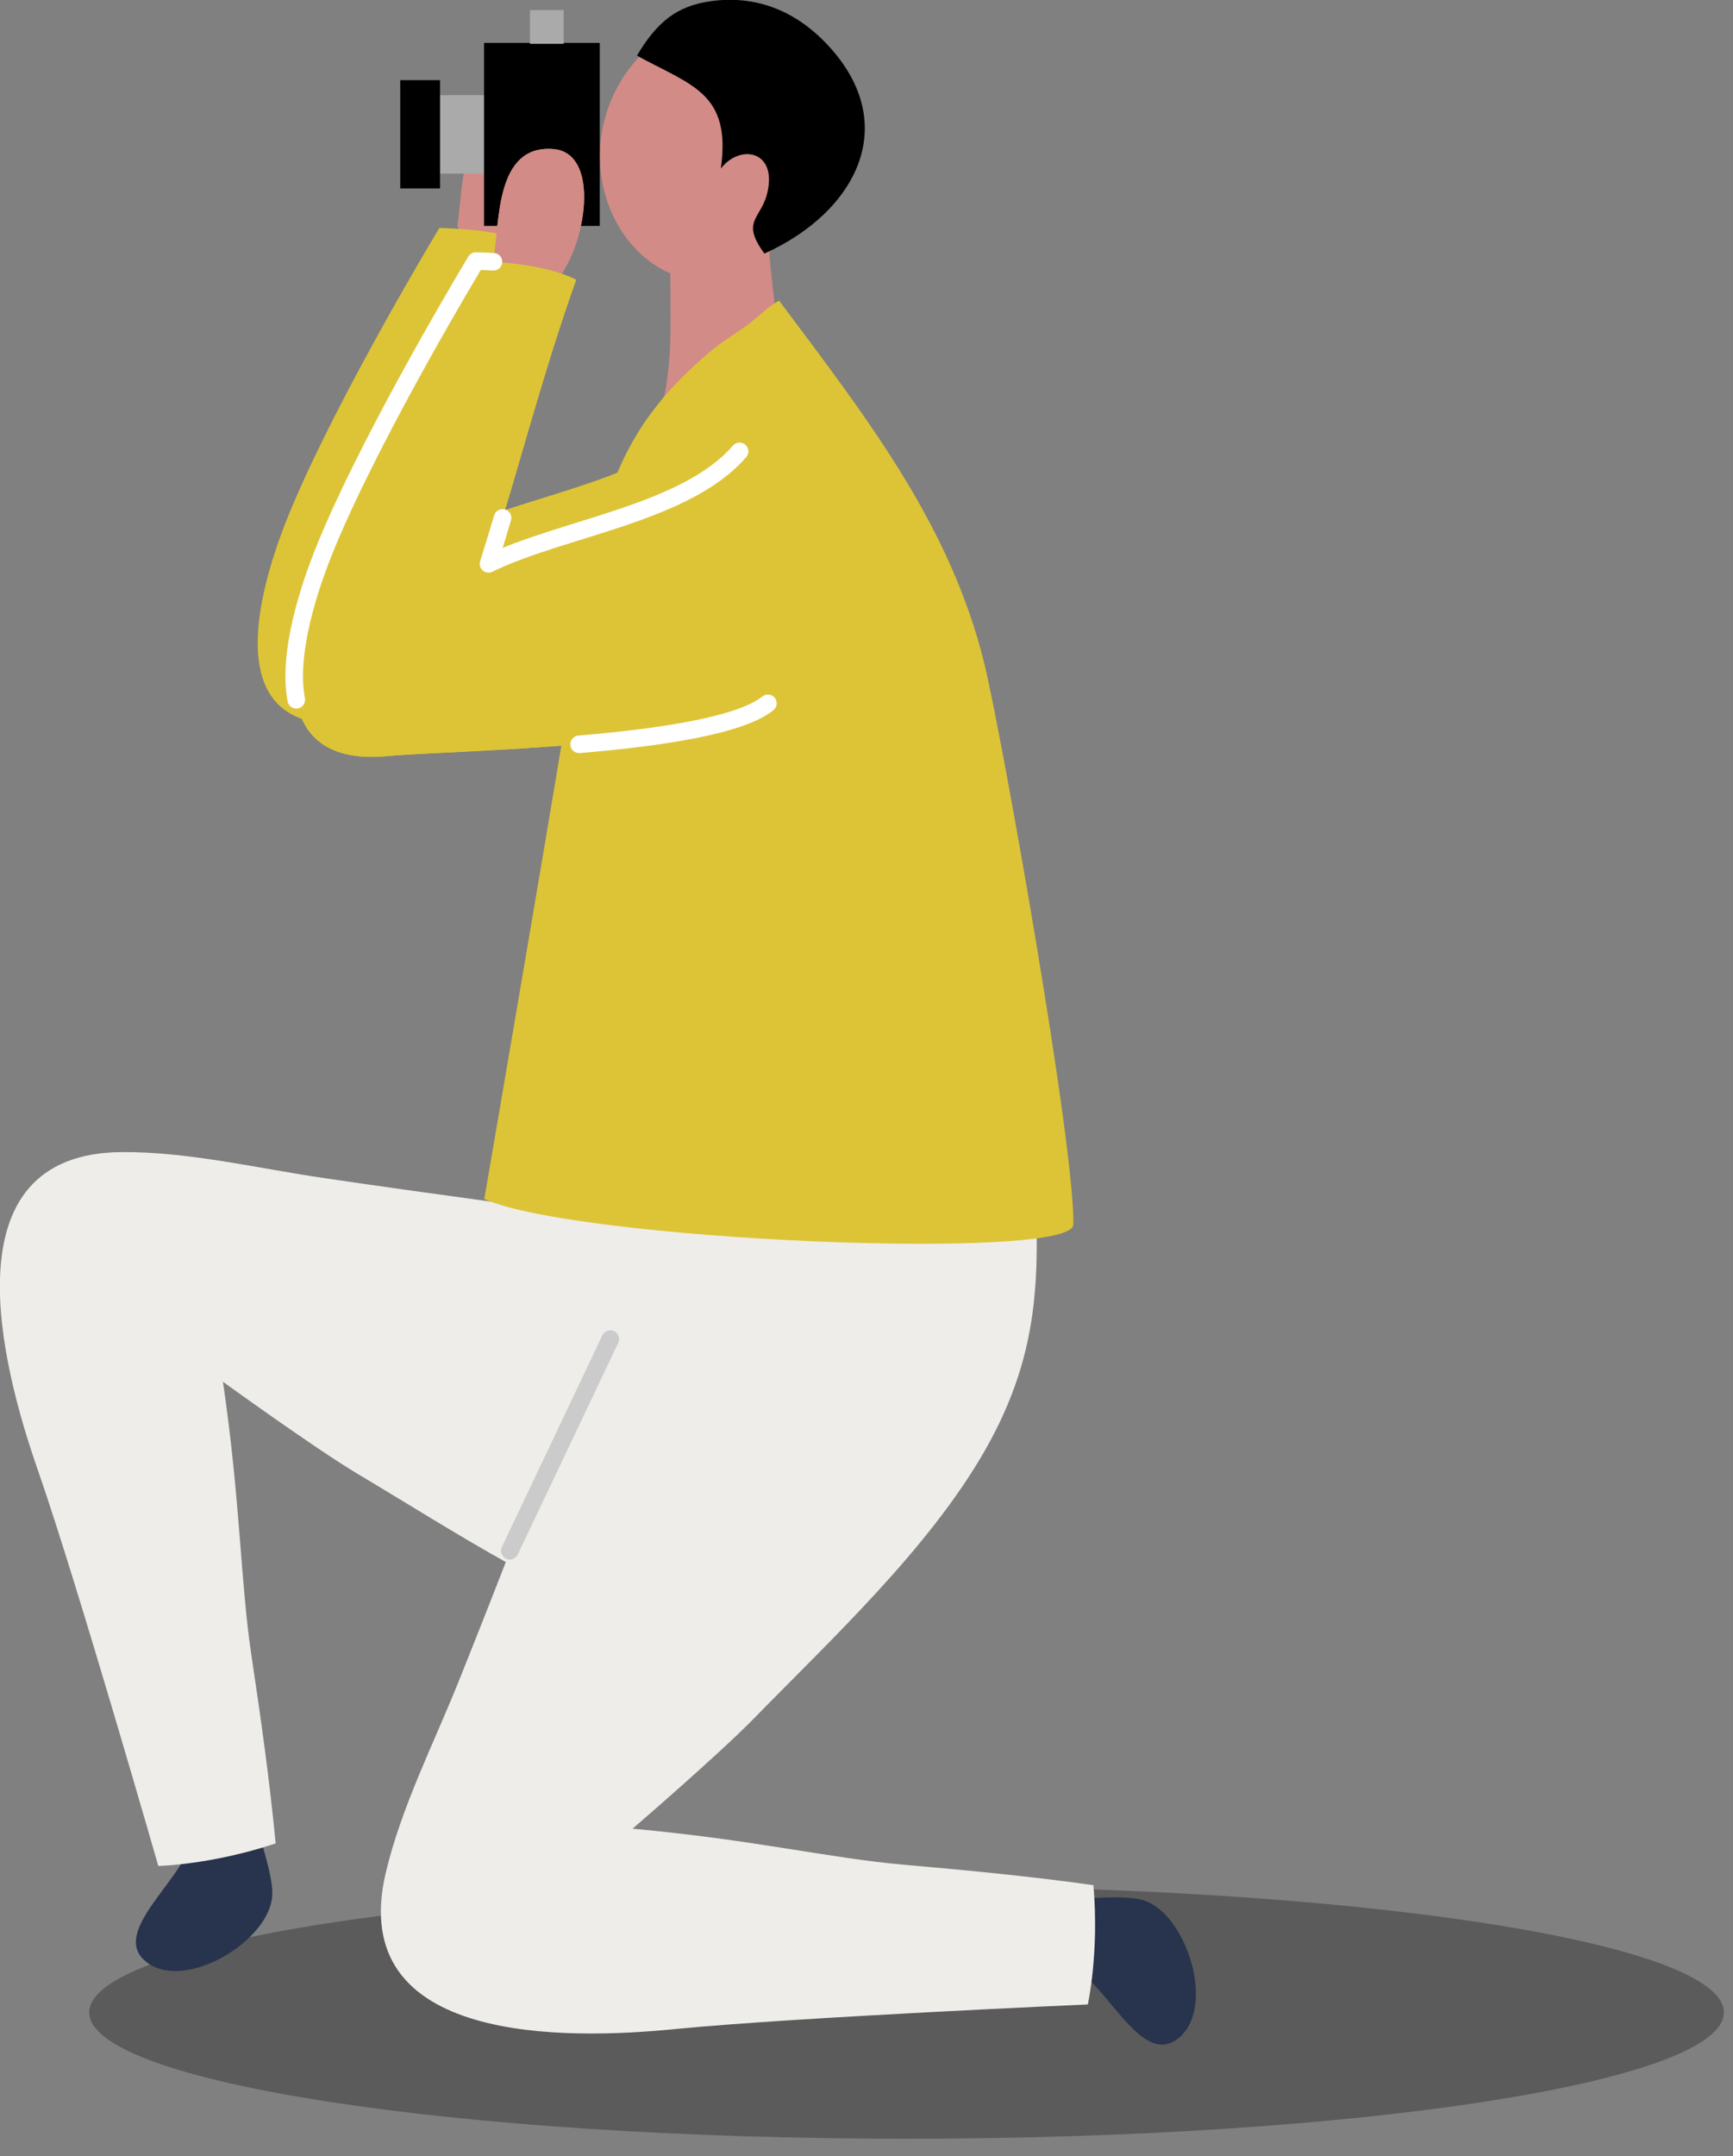 <svg width="74" height="92" viewBox="0 0 74 92" fill="none" xmlns="http://www.w3.org/2000/svg">
<rect x="0" y="0" width="74" height="92" fill="#808080" stroke="none"/>
<g clip-path="url(#clip0_98_6192)">
<path opacity="0.3" d="M38.71 91.26C57.985 91.26 73.61 88.847 73.61 85.87C73.61 82.893 57.985 80.48 38.71 80.48C19.435 80.48 3.81 82.893 3.81 85.87C3.81 88.847 19.435 91.26 38.71 91.26Z" fill="#020500"/>
<path d="M19.53 9.63C19.79 8.07 19.6 4.76 22.08 4.96C24.24 5.14 23.42 9.62 21.88 10.93C20.8 11.85 20.19 10.89 19.53 9.63V9.63Z" fill="#D38B87"/>
<path d="M30.03 17.85C27.72 20.52 22.46 21.11 19.31 22.65C20.71 18.22 21.57 14.69 23.05 10.53C21.5 9.73 18.76 9.73 18.76 9.73C18.76 9.73 14.49 16.79 12.43 21.72C10.95 25.25 9.27 31.42 15.04 30.85C17.49 30.61 28.89 30.5 31.24 28.6" fill="#DDC437"/>
<path d="M8.17 78.33C8.18 80 4.47 82.47 6.32 83.77C7.98 84.94 11.46 82.82 11.62 80.94C11.68 80.32 11.36 79.31 11.2 78.7C10.84 77.33 10.19 77.28 8.17 78.33V78.33Z" fill="#28334D"/>
<path d="M28.69 69.81C24.05 68.45 19.41 65.35 15.27 62.89C13.4 61.77 9.52 58.96 9.52 58.96C10.27 64.09 10.26 67.42 10.73 70.6C11.14 73.32 11.52 76.03 11.77 78.66C8.99 79.58 6.76 79.62 6.76 79.62C6.76 79.62 3.3 67.56 1.62 62.74C0.09 58.36 -2.34 49.21 5.2 49.16C8.08 49.14 11.07 49.87 13.91 50.28C23.12 51.63 32.43 52.77 41.65 53.86" fill="#EEEDE9"/>
<path d="M45.52 83.85C47.15 84.23 48.68 88.42 50.38 86.92C51.91 85.57 50.65 81.7 48.87 81.1C48.28 80.9 47.22 80.97 46.6 80.99C45.18 81.02 44.98 81.64 45.53 83.85H45.52Z" fill="#28334D"/>
<path d="M44.09 48.92C44.42 54 44.56 57.52 42.04 61.92C39.63 66.11 35.54 69.9 32.17 73.35C30.64 74.91 27.01 78.03 27.01 78.03C32.17 78.5 35.41 79.29 38.61 79.57C41.35 79.81 44.07 80.07 46.69 80.44C46.94 83.35 46.45 85.53 46.45 85.53C46.45 85.53 33.92 86.08 28.83 86.58C24.21 87.04 14.75 87.26 16.47 79.92C17.13 77.12 18.53 74.38 19.6 71.71C23.06 63.07 26.35 54.28 29.56 45.58" fill="#EEEDE9"/>
<path d="M22.68 4.06H18.29V7.41H22.68V4.06Z" fill="#AAAAAA"/>
<path d="M18.79 3.42H17.09V8.04H18.79V3.42Z" fill="black"/>
<path d="M28.76 9.41C28.47 11.53 28.78 13.8 28.52 15.92C28.33 17.5 27.89 19.04 27.63 20.65C29.33 19.79 31.22 18.1 32.49 16.68C33.43 15.63 33.32 15.19 33.16 13.7C32.98 12.01 32.68 10.1 32.82 8.46C31.37 8.04 30.19 9.5 28.75 9.4L28.76 9.41Z" fill="#D38B87"/>
<path d="M20.67 51.16C24.64 52.94 45.78 53.83 45.83 52.26C45.92 49.06 42.79 31.42 42.03 28.31C40.56 22.33 36.93 17.73 33.27 12.83C32.78 13.08 32.3 13.6 31.86 13.91C31.34 14.28 30.81 14.59 30.33 15C29.41 15.78 28.56 16.61 27.84 17.58C25.61 20.55 25.19 24.1 24.63 27.77C24.03 31.69 20.68 51.16 20.68 51.16H20.67Z" fill="#DDC437"/>
<path d="M31.41 0.73C27.41 0.64 24.88 4.6 25.81 8.18C26.82 12.09 31.38 13.62 33.6 9.72C34.87 7.48 35.98 1.33 31.42 0.73H31.41Z" fill="#D38B87"/>
<path d="M27.21 2.38C29.5 3.64 31.24 3.95 30.78 7.19C31.56 6.2 32.94 6.41 32.83 7.81C32.71 9.37 31.5 9.26 32.64 10.82C36.56 9.06 38.62 5.23 35.18 1.75C33.87 0.43 32.23 -0.21 30.36 0.05C28.9 0.25 28.05 0.94 27.2 2.37L27.21 2.38Z" fill="black"/>
<path d="M25.61 1.83H20.67V9.64H25.61V1.83Z" fill="black"/>
<path d="M24.07 0.43H22.63V1.87H24.07V0.43Z" fill="#AAAAAA"/>
<path d="M21.08 11.03C21.34 9.47 21.15 6.16 23.63 6.36C25.79 6.54 24.97 11.02 23.43 12.33C22.35 13.25 21.74 12.29 21.08 11.03V11.03Z" fill="#D38B87"/>
<path d="M31.58 19.26C29.27 21.93 24.01 22.52 20.86 24.06C22.26 19.63 23.12 16.1 24.6 11.94C23.05 11.14 20.31 11.14 20.31 11.14C20.31 11.14 16.04 18.2 13.98 23.13C12.5 26.66 10.82 32.83 16.59 32.26C19.04 32.02 30.44 31.91 32.79 30.01" fill="#DDC437"/>
<path d="M21.08 11.03C21.34 9.47 21.15 6.16 23.63 6.36C25.79 6.54 24.97 11.02 23.43 12.33C22.35 13.25 21.74 12.29 21.08 11.03V11.03Z" fill="#D38B87"/>
<path d="M31.58 19.26C29.27 21.93 24.01 22.52 20.86 24.06C22.26 19.63 23.12 16.1 24.6 11.94C23.05 11.14 20.31 11.14 20.31 11.14C20.31 11.14 16.04 18.2 13.98 23.13C12.5 26.66 10.82 32.83 16.59 32.26C19.04 32.02 30.44 31.91 32.79 30.01" fill="#DDC437"/>
<path d="M24.73 31.76C28.18 31.47 31.62 30.96 32.79 30.01" stroke="white" stroke-width="0.75" stroke-linecap="round" stroke-linejoin="round"/>
<path d="M21.07 11.17C20.61 11.14 20.32 11.14 20.32 11.14C20.32 11.14 16.05 18.2 13.99 23.13C13.17 25.09 12.28 27.88 12.65 29.86" stroke="white" stroke-width="0.75" stroke-linecap="round" stroke-linejoin="round"/>
<path d="M31.58 19.26C29.27 21.93 24.01 22.52 20.86 24.06C21.07 23.39 21.27 22.74 21.46 22.1" stroke="white" stroke-width="0.75" stroke-linecap="round" stroke-linejoin="round"/>
<path d="M21.77 66.17L26.06 57.14" stroke="#CBCBCB" stroke-width="0.75" stroke-linecap="round" stroke-linejoin="round"/>
</g>
<defs>
<clipPath id="clip0_98_6192">
<rect width="73.61" height="91.26" fill="white"/>
</clipPath>
</defs>
</svg>
